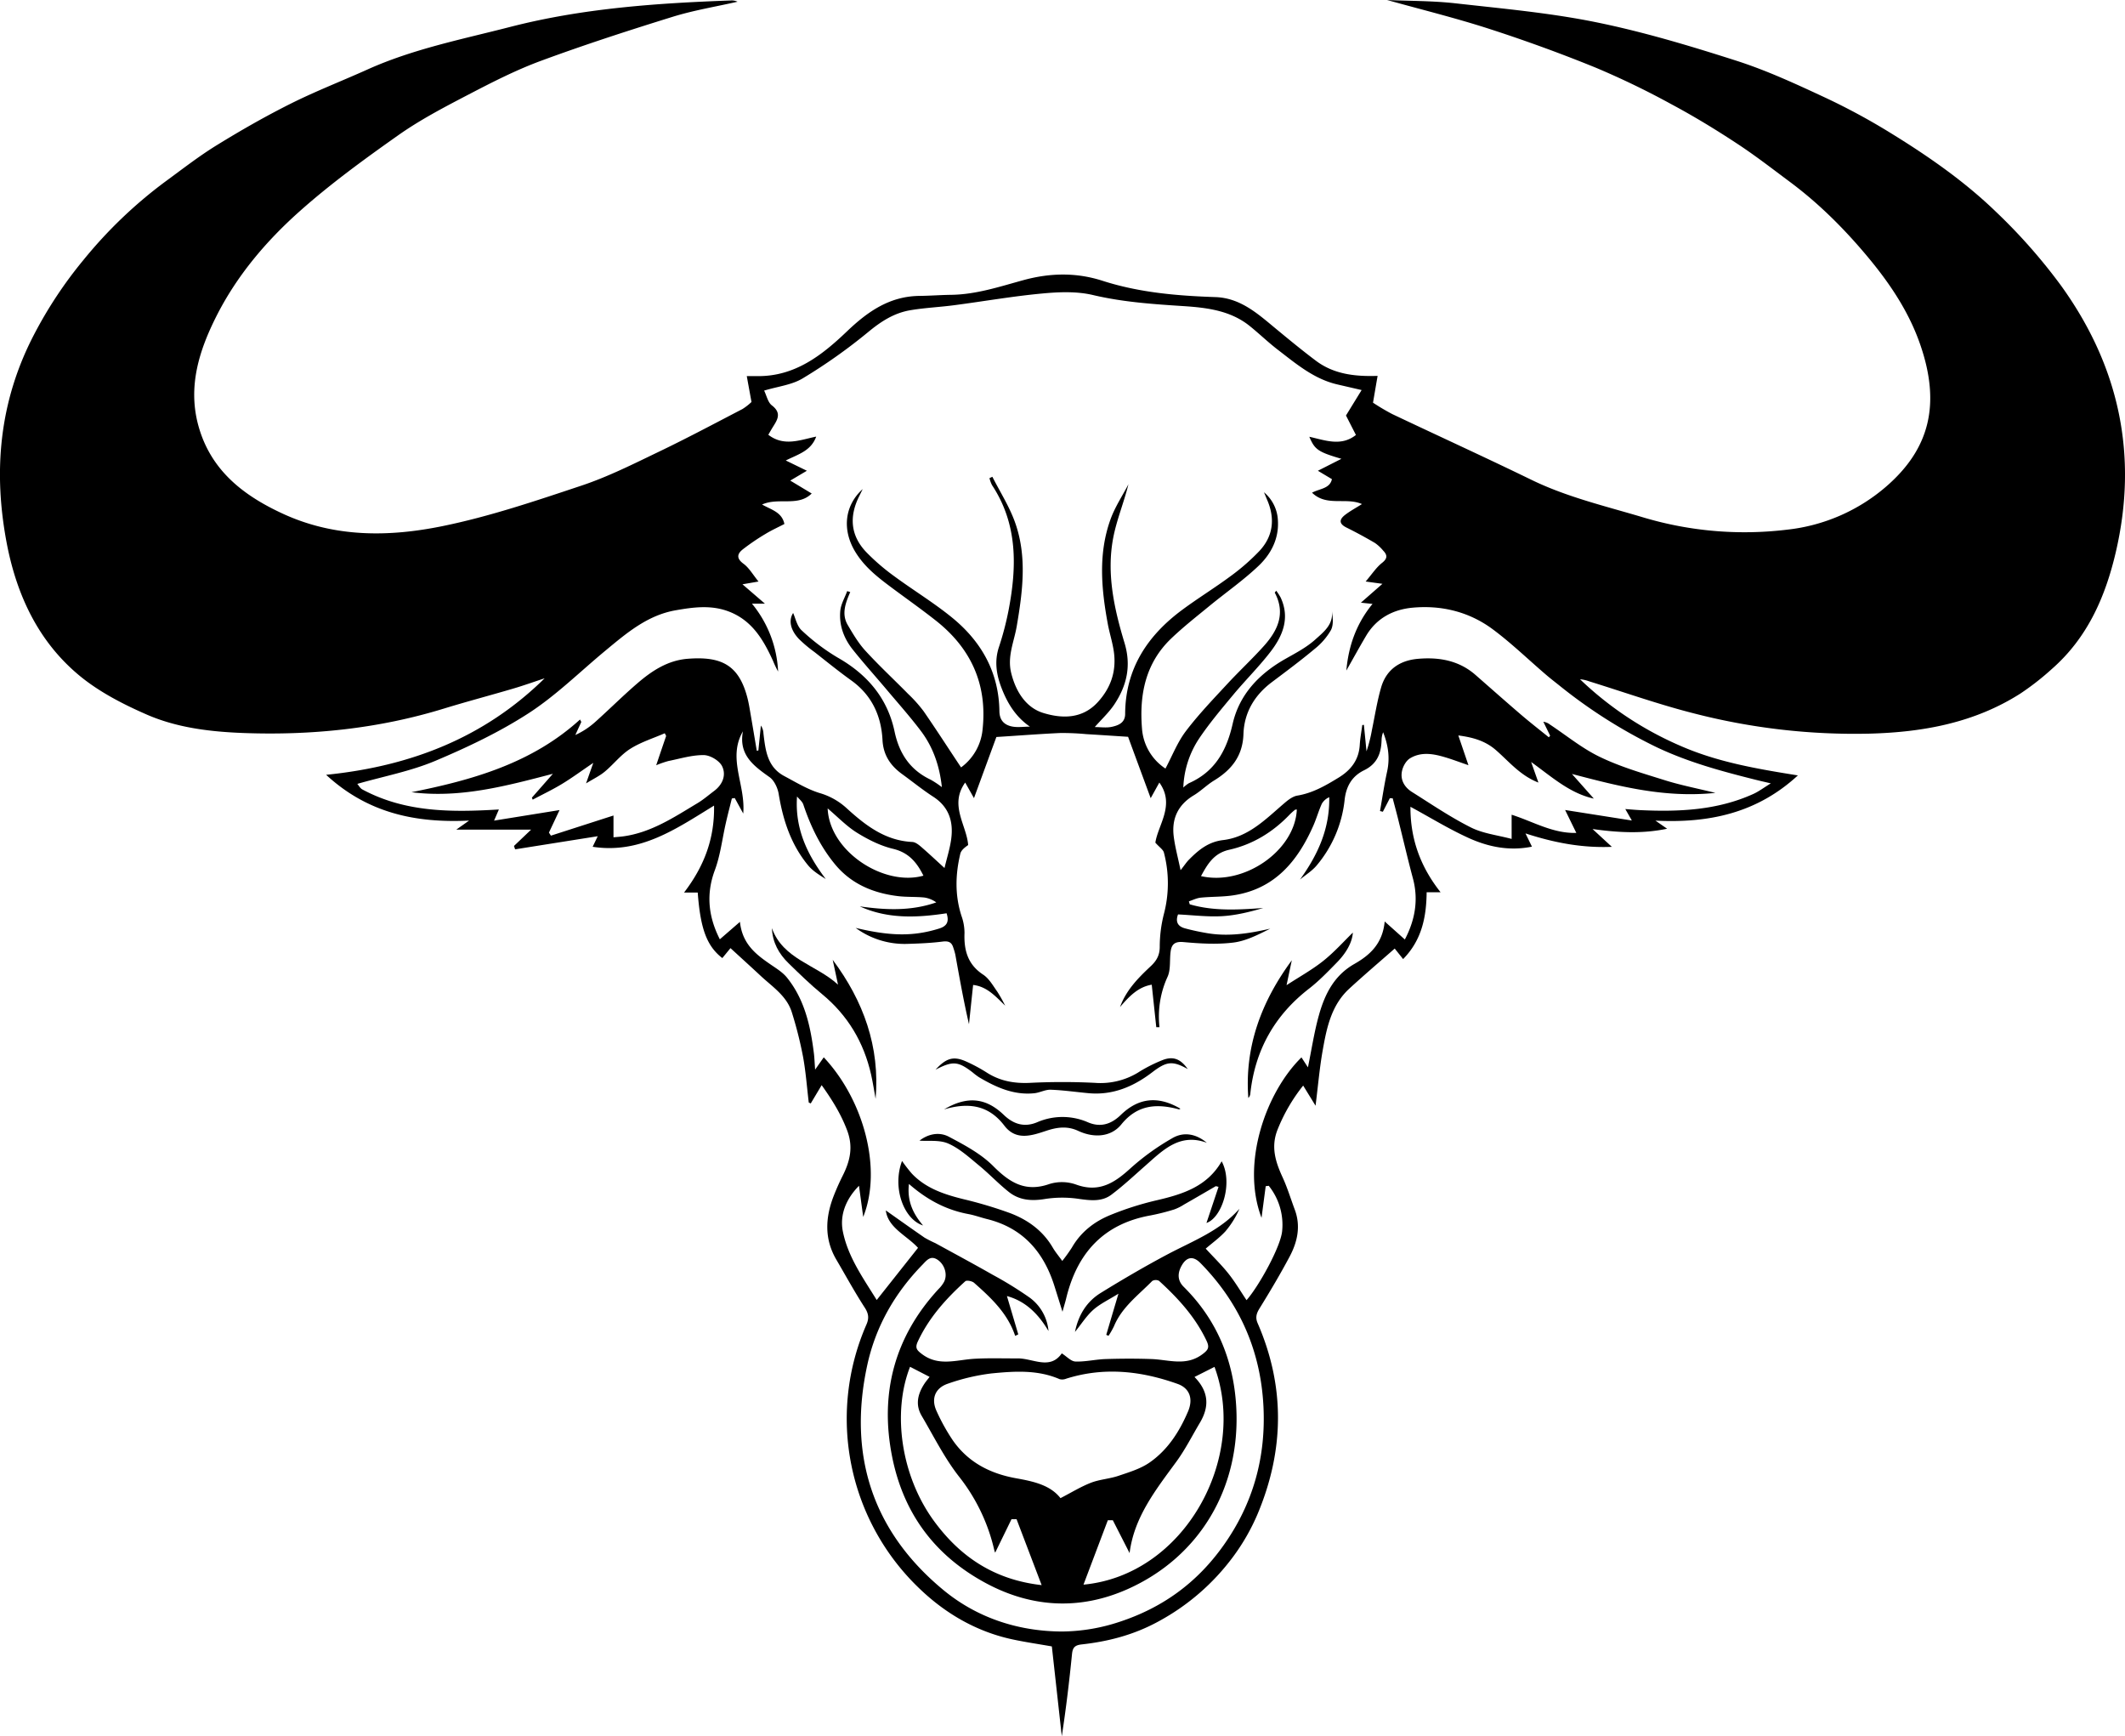 <svg xmlns="http://www.w3.org/2000/svg" viewBox="0 0 1067.85 872.35"><g id="Layer_1" data-name="Layer 1"><path d="M808.31,545.7l-4.22-5.29c-7.77,6.84-15.44,13.35-22.84,20.16-9.12,8.38-11.4,19.9-13.41,31.33-1.5,8.51-2.24,17.15-3.53,27.48-2.45-4-4.2-6.83-6.22-10.13a87,87,0,0,0-12.79,21.93c-3.58,8.8-1.14,16.38,2.49,24.26,2.4,5.22,4.07,10.78,6.09,16.18,3.09,8.3,1.32,16.2-2.61,23.59-4.7,8.83-9.83,17.46-15.11,26-1.6,2.58-2.17,4.64-.94,7.46,13.87,31.9,13.35,63.92,0,95.75A104.85,104.85,0,0,1,722.87,846a114.16,114.16,0,0,1-37.43,32.45c-12.27,6.73-25.11,10.09-38.67,11.59-3.47.39-4.52,1.59-4.85,4.88-1.37,13.72-3,27.42-5.13,41.24l-5-45.12c-7-1.24-13.74-2.2-20.33-3.65-17.57-3.87-32.87-12.77-45.59-24.85a117.94,117.94,0,0,1-27.24-133.24c1.35-3.12,1.11-5.42-.81-8.41-5.07-7.83-9.54-16-14.28-24.1-6.23-10.57-5.58-21.41-1.27-32.36,1.31-3.32,2.77-6.6,4.37-9.79,3.68-7.32,5.46-14.37,2.31-22.79s-7.72-15.63-12.83-22.81l-5.49,9.19-1-.46c-.92-7.69-1.48-15.45-2.88-23.06a200.46,200.46,0,0,0-5.6-22.21c-2.59-8.42-10-13-16-18.67-4.79-4.46-9.64-8.85-14.85-13.63l-4.1,5c-7.75-6-11-14.6-12.36-32.94h-6.86c9.88-12.94,15.39-26.79,15.06-43.67-19,11.64-37.05,24.37-61,20.69l2.55-5.31-41.51,6.59-.58-1.69,8.63-8.22H332.53l6.41-4.53c-27,1.29-51-3.79-71.84-23,42.55-4.28,79.58-18.74,109.81-48.49-5.27,1.74-10.5,3.61-15.82,5.18-11.6,3.42-23.3,6.5-34.86,10.05-32.88,10.1-66.58,13.53-100.81,12.25-16.59-.63-33.24-2.62-48.48-9.27-12-5.24-24.17-11.51-34.14-19.84-20.13-16.82-30.93-39.63-36-65.23C99.62,301,102.75,265.69,120.29,232a212.69,212.69,0,0,1,25-37.71,227.44,227.44,0,0,1,40.7-39c8.62-6.3,17.06-12.9,26.13-18.49,12.11-7.46,24.51-14.55,37.23-20.91,12.56-6.28,25.71-11.37,38.53-17.14,22.94-10.33,47.49-15.16,71.67-21.38C395.93,68,433,65.43,470.32,64.07a6.68,6.68,0,0,1,3.52.63c-10.89,2.48-22,4.29-32.63,7.58C419,79.17,396.84,86.35,375,94.41c-12.68,4.68-24.84,10.93-36.85,17.19s-23.87,12.47-34.78,20.16c-17,12-34,24.36-49.52,38.18-17,15.12-31.8,32.6-42.11,53.2-8.47,16.9-14,34.6-9.06,53.7,5.88,22.61,22.09,35.58,42.47,45,26.19,12.14,53.52,11.83,80.51,6.31,23.69-4.84,46.83-12.69,69.84-20.36,13.29-4.44,26-10.84,38.67-16.93,14.22-6.82,28.16-14.25,42.17-21.53a28.63,28.63,0,0,0,4.52-3.53c-.78-4.25-1.52-8.3-2.37-13,2.54,0,4,0,5.5,0,18.76.15,32.36-10.55,44.82-22.46,10.47-10,21.46-17.68,36.5-17.84,5.28-.06,10.56-.47,15.84-.54,12.58-.16,24.4-4.11,36.31-7.37,13.39-3.67,26.6-3.94,39.79.31,18.47,5.95,37.54,7.55,56.77,8.2,12.35.43,21,8.13,29.8,15.43,6.78,5.6,13.56,11.2,20.58,16.48,8.81,6.65,19.17,8.08,31.09,7.67-.78,4.5-1.46,8.5-2.31,13.47a110.88,110.88,0,0,0,9.64,5.71c23.33,11.07,46.82,21.78,70,33.06,18,8.76,37.37,13.23,56.39,18.94a177.62,177.62,0,0,0,72.08,6.09,91.11,91.11,0,0,0,49.78-21.67c21.93-19,27.39-41.42,17.15-71.18-5.54-16.1-14.78-30.09-25.61-43.2-11.85-14.34-24.83-27.41-39.73-38.53-8.84-6.58-17.56-13.36-26.76-19.39-10.63-7-21.51-13.63-32.7-19.62a410.4,410.4,0,0,0-38.43-18.58Q878.72,87.1,851.59,78.33c-16.86-5.46-34.12-9.69-51.35-14.5,11.46.51,23,.39,34.39,1.67,23.7,2.67,47.58,4.79,70.89,9.55,23.75,4.84,47.12,11.88,70.24,19.28,15.14,4.85,29.73,11.59,44.18,18.32a327.27,327.27,0,0,1,33.58,18.15c18.79,11.57,37,24.22,52.84,39.57a280.26,280.26,0,0,1,32.6,37c29.11,40.38,38.9,85.14,27.44,134.06-5.27,22.49-14.28,42.91-32.06,58.49a133.16,133.16,0,0,1-15.93,12.43c-23.14,14.72-49,19.4-76,20.09a322.91,322.91,0,0,1-87.64-10.1c-17.91-4.52-35.39-10.75-53.06-16.22a17,17,0,0,0-4.49-1,170.38,170.38,0,0,0,50.22,33.35c18.75,8.25,38.45,11.62,59.24,14.95-20.53,18.93-44.57,24.07-71.57,22.72l5.87,4.07c-12.63,2.64-24.76,1.92-37.48.15l9.71,8.95c-15.13.61-29-2.07-43.41-6.75,1.34,2.74,2.2,4.5,3.24,6.65-11.44,2.33-22.05.1-32-4.44s-19-10.14-29.05-15.59c-.07,16.17,5,30.11,15.14,42.94h-7C820,524.49,817.73,536.14,808.31,545.7ZM586.17,449.4A26.75,26.75,0,0,0,597,430.16c2.4-22.53-5.86-40.61-23.48-54.51-7.18-5.67-14.67-10.94-22-16.4s-14.31-10.82-19-19c-6-10.55-4.9-22.42,4.22-30.7-.83,1.68-1.24,2.55-1.67,3.41-5.17,10.2-4.57,19.86,3.46,28.27a107,107,0,0,0,13.72,11.86c9.82,7.26,20.35,13.6,29.76,21.33,14.57,12,23.18,27.47,23.43,46.75.06,4.54,2.42,6.76,6,7.6,3,.69,6.2.14,9.32.14-7.24-5-11.38-11.92-14.3-19.55-2.53-6.59-3.61-13.35-1.25-20.45A149,149,0,0,0,610,370.66c4.24-21.91,4.73-43.39-8.27-63.09a15.43,15.43,0,0,1-1.28-3.51l1.45-.68c3.81,7.49,8.4,14.7,11.26,22.53,6.29,17.25,4,34.87,1,52.49-1.3,7.75-4.85,15.15-2.81,23.51,2.32,9.46,7.5,17.51,16.17,20.15,9.18,2.8,19.55,3.2,27.49-5.6,6.24-6.91,9-14.76,8.11-23.77-.52-5.21-2.28-10.29-3.23-15.47-3.24-17.59-4.85-35.24,1.39-52.48,2.22-6.15,5.94-11.75,9-17.6-2.3,9.26-5.92,17.88-7.64,26.87-3.46,18,.48,35.69,5.67,52.85,3.5,11.55,1.12,21.5-5.14,30.93-2.68,4-6.37,7.42-9.82,11.34,2.92,0,5.88.48,8.59-.12,3.27-.72,6.66-2,6.69-6.44.1-22.67,11.17-39.41,28.78-52.41,7.9-5.84,16.3-11,24.19-16.84A108.19,108.19,0,0,0,736,340.76c7-7.43,8.06-16.22,4.06-25.6-.57-1.34-1.11-2.69-1.67-4a19.52,19.52,0,0,1,7,14.17c.57,9.18-3.46,16.83-9.66,22.75-7.7,7.34-16.55,13.47-24.8,20.25-6.53,5.36-13.2,10.58-19.28,16.42-12.82,12.33-15.93,28.11-14.56,45.06a26.3,26.3,0,0,0,11.79,20.17c3.4-6.39,6-13.16,10.2-18.72,6.33-8.36,13.66-16,20.79-23.7,6-6.49,12.48-12.51,18.38-19.07,7-7.76,11.14-16.37,5.58-26.86-.06-.11.3-.43.73-1a30.13,30.13,0,0,1,2.21,3.42c4.83,10.41,1,19.41-5.28,27.49-5.81,7.49-12.6,14.21-18.67,21.52s-12,14.32-17.19,22.08a47.55,47.55,0,0,0-7.77,24.38,16.92,16.92,0,0,1,2.79-2.18c13.06-5.75,18.94-16.33,22-29.82,3.38-14.84,13.35-25.18,26.48-32.63,5.18-2.94,10.62-5.76,15-9.7,4.14-3.75,9.46-7.65,8.33-14.81.53,3.48,1,7.23-.4,10a33.2,33.2,0,0,1-8.15,9.44c-7,5.86-14.36,11.33-21.67,16.83-8.7,6.56-13.81,15.31-14.16,26-.37,11-5.95,17.95-14.78,23.34-3.57,2.18-6.59,5.27-10.18,7.43-7.94,4.77-11.2,11.76-10.08,20.69.66,5.29,2.1,10.48,3.44,16.93,2-2.49,2.94-4,4.18-5.25,4.81-4.86,9.74-9,17.22-9.88,12.88-1.54,21.58-10.72,30.87-18.64,1.86-1.59,4.12-3.32,6.4-3.7,7.75-1.28,14.27-5.07,20.77-9.05,6.17-3.78,10.15-8.88,10.6-16.41.2-3.35.84-6.68,1.27-10l.81-.09,1.32,13.3a75.49,75.49,0,0,0,2.71-10.67c1.48-7.15,2.6-14.41,4.62-21.4,2.59-9,9.36-13.6,18.46-14.4,10.61-.94,20.65.79,29,8.11,7.51,6.57,15,13.21,22.55,19.69,4.66,4,9.5,7.76,14.27,11.62l.66-.81-3.42-7a7,7,0,0,1,3.39,1.45c8.33,5.52,16.2,12,25.13,16.27,10.37,5,21.6,8.23,32.63,11.69,7.88,2.47,16.05,4.05,25.34,6.33-25.59,2.67-48.65-3.36-72.11-9.51l11,12.39c-12.14-2.71-20.91-10.77-31.5-18.4l3.65,10.34c-9.22-3.58-14.82-10.64-21.39-16.34-5.52-4.8-11.93-6.43-18.86-7.34l5.09,14.95c-4.71-1.61-8.33-3-12-4.07-5.83-1.73-11.86-2.72-17.34.6-1.92,1.16-3.48,3.88-4,6.17-1.07,4.58,1.14,8.36,5,10.78,9.75,6.13,19.32,12.66,29.58,17.8,6.15,3.09,13.45,3.88,20.46,5.76V473.17c11,3.51,20.68,9.47,32.51,9.14l-5.63-11.51,33.53,5.28-3.29-5.76c3,.22,5.13.43,7.28.53,19.57.94,38.9.13,57.14-8.15,2.63-1.2,5-3,8.71-5.29-3.56-.83-5.36-1.23-7.15-1.68-17.28-4.32-34.34-8.88-50.64-16.68a255.29,255.29,0,0,1-48.87-31.12c-2.13-1.69-4.29-3.36-6.36-5.14-9-7.7-17.52-16-27-23-11.8-8.65-25.65-12-40.19-10.62-9.66.93-17.91,5.31-23.1,14-3.41,5.75-6.62,11.63-10,17.57,1.1-12.35,5-23.54,13.16-33.49l-5.85-.61,10.83-9.48L789.48,356c3.25-3.79,5.35-7.09,8.25-9.37s2.64-4,.53-6.19a20.52,20.52,0,0,0-4.11-3.81q-7-4.12-14.36-7.77c-4-2-3.45-4.2-.54-6.41,2.51-1.92,5.33-3.43,8.38-5.36-8-3.56-17.77,1.45-25.09-5.72,4-2.11,8.93-2,10-6.8l-7.06-4.22,11.83-6c-11.79-3.46-13.41-4.64-16.13-11.08,7.94,1.77,16,5,23.42-.91-2.09-4.07-3.84-7.49-5-9.77,2.94-4.77,5.22-8.5,7.86-12.79L775.34,257c-11.68-2.68-20.57-10.2-29.71-17.23-5-3.81-9.48-8.17-14.35-12.1-9.53-7.69-21.06-9.2-32.7-10-15.47-1-30.85-2-46.1-5.6-8.12-1.93-17.07-1.57-25.5-.78-14.72,1.36-29.31,3.92-44,5.85-7.43,1-15,1.31-22.33,2.56-8.19,1.39-14.8,5.68-21.3,11.08a273.93,273.93,0,0,1-32.72,23.13c-5.46,3.32-12.48,4.07-19.42,6.17,1.26,2.53,1.87,5.88,3.87,7.41,5.44,4.17,2.43,7.73.09,11.59-.6,1-1.16,2-1.86,3.19,7.9,6.08,16,2.58,24.07.92-2.64,7.24-9,8.84-15.29,12l10.6,5.16-8.35,4.94,10.77,6.49c-6.87,6.8-16.62,1.78-24.94,5.54,4.76,2.69,10,3.83,11.22,9.78-3.31,1.72-6.57,3.19-9.6,5.05a110.81,110.81,0,0,0-11.33,7.72c-2.84,2.26-3.25,4.55.4,7.22,2.81,2.06,4.67,5.43,7.53,8.92l-8.07,1.39,11.3,9.74H481.1a57.73,57.73,0,0,1,13.13,34.09,53.2,53.2,0,0,1-2.59-5.45c-4.82-10.54-10.5-20.24-22.19-24.71-8.88-3.39-17.77-2.17-26.71-.61-14.23,2.49-24.72,11.52-35.33,20.31-12.78,10.59-24.73,22.46-38.57,31.42-14.72,9.52-30.86,17.17-47.07,24-12.3,5.15-25.7,7.68-39,11.49.78.89,1.44,2.2,2.49,2.77,21.5,11.58,44.79,11.55,68.66,10.09l-2.42,5.6,32.9-5.3-5.33,11.32,1,1.53,31.44-10.12v10.95c1.67-.16,3.31-.26,4.94-.48,14.07-1.93,25.57-9.65,37.34-16.71,2.9-1.75,5.5-4,8.23-6.05,4.35-3.22,6.25-8.06,4.06-12.49-1.38-2.8-6-5.54-9.2-5.57-6-.06-11.95,1.82-17.91,3a52.86,52.86,0,0,0-6,2.09c1.93-5.72,3.46-10.22,5-14.72l-.69-1.35c-5.81,2.53-12,4.44-17.31,7.8-4.79,3-8.43,7.83-12.86,11.5-2.58,2.15-5.71,3.62-9.39,5.89l3.63-10.3c-5.93,4-10.68,7.53-15.71,10.57-4.76,2.89-9.81,5.29-14.73,7.9l-.41-1,10.56-12c-23.58,6.16-46.69,12.37-71.07,9.26,30.77-6.16,60.54-14.54,84.7-36.52l.64,1.22c-1,2.19-2,4.38-3,6.56a39.45,39.45,0,0,0,10-6.55c7.07-6.33,13.8-13.05,21-19.26,7.37-6.38,15.42-11.73,25.6-12.5,16.84-1.28,25.65,3.12,29.92,19.8.67,2.63,1.09,5.33,1.55,8,1.06,6.14,2.08,12.29,3.12,18.44l.8-.16,1.26-12.51a7.28,7.28,0,0,1,1.28,3.91c1,8.34,1.85,16.88,10.47,21.46,5.77,3.07,11.47,6.56,17.63,8.49a34.06,34.06,0,0,1,13.49,7.46c9.47,8.65,19.48,16.51,33.22,17.16,1.51.07,3.13,1.33,4.39,2.41,3.86,3.33,7.58,6.84,11.79,10.68,1.19-5,2.72-9.75,3.37-14.59,1.17-8.71-1.11-16.09-9-21.21-5.39-3.48-10.39-7.56-15.59-11.33-5.95-4.31-9.59-9.6-9.95-17.41C546,423.24,541.18,413,531,405.7c-6.32-4.54-12.37-9.45-18.49-14.26a68.27,68.27,0,0,1-7.8-6.55c-4.58-4.85-5.14-9.62-2.93-13.07,1.18,2.53,1.91,6.56,4.31,8.74a102.82,102.82,0,0,0,18.09,13.67c14.87,8.46,25,20.34,28.57,37.11,2.35,11.17,7.85,19.37,18.22,24.27a48.86,48.86,0,0,1,5.56,3.7c-1.15-10.65-4.37-20-10.51-28.17-5.41-7.16-11.4-13.89-17.19-20.76s-11.6-13.31-17.09-20.2c-4.48-5.62-6.94-12.25-6.26-19.45.32-3.38,2.27-6.61,3.47-9.91l1.53.48c-2.34,5.41-4.52,11-1.24,16.56,2.64,4.5,5.36,9.11,8.86,12.93,6.87,7.5,14.36,14.45,21.5,21.71a69.52,69.52,0,0,1,7.78,8.71C573.78,430.48,579.9,440,586.17,449.4Zm-53,80.63c17.66,4.22,29.16,4.32,41.93.35,3.81-1.18,5.25-3.29,3.79-7.69-14.86,2.26-29.56,2.93-43.61-3.47,12.88,1.84,25.68,2.46,38.44-2a13.77,13.77,0,0,0-6.08-2.46c-4.4-.43-8.87-.16-13.25-.7-12.41-1.52-23.43-6.1-31.58-16-7.33-8.88-12.25-19.1-15.9-30-.51-1.53-2.08-2.71-3.17-4.06-1.14,16.3,5.24,29.35,14.44,41.48-3.25-2.06-6.55-4.06-8.86-6.86-8.59-10.39-12.63-22.69-14.79-35.85-.5-3.05-2.22-6.79-4.61-8.49-8-5.67-15.59-11.18-13.37-23-7.89,13.62,1.43,26.73.16,41.29l-4.27-7.78-1.45.22c-1,4.08-2.08,8.15-3,12.24-1.83,7.95-2.74,16.23-5.56,23.8-4.65,12.47-3,23.86,2.52,34.71L475.05,527c1.21,11.25,8.17,16.44,15.46,21.45,2.91,2,6.09,3.94,8.24,6.64,8.83,11,11.76,24.29,13.46,37.92.28,2.23.35,4.48.62,8.23l4.34-6.18c20,21.27,29.51,55.94,19.83,80.19q-1.07-7.82-2.12-15.65c-6.64,6.72-9.76,14.79-8.1,23,2.57,12.78,10.25,23.47,17,34.39l20.76-26.21c-5.59-6.17-15.07-10-16.19-18.8,6,4.24,12.69,9,19.48,13.69a59.24,59.24,0,0,0,5.45,2.77c9.64,5.28,19.31,10.48,28.86,15.92a188.68,188.68,0,0,1,18.48,11.41,23.32,23.32,0,0,1,9.49,16.82c-5-8.44-11.4-15-20.89-17.58l5.7,19.25-1.56.76c-3.79-11.39-12.14-19.12-20.65-26.67-1-.88-3.71-1.41-4.42-.77-9.62,8.69-18.2,18.21-23.8,30.15-1.54,3.26-.68,4.39,2,6.41,8.31,6.29,17.14,3,25.93,2.41,7.37-.46,14.78-.17,22.17-.22,7.73-.06,16.26,6,22.2-2.53,2.48,1.57,4.61,4,6.82,4.1,5,.19,10.14-1.08,15.23-1.24,7.69-.24,15.4-.28,23.09,0,8.61.33,17.29,3.73,25.49-2.39,2.91-2.17,3.73-3.38,2.1-6.81-5.63-11.91-14.28-21.36-23.86-30.09a3.52,3.52,0,0,0-3.43.07C675.27,714.55,667,720.54,663,730.2a41.38,41.38,0,0,1-2.73,4.78l-1.14-.49c1.9-6.42,3.8-12.83,6.13-20.67-4.78,3-9.1,5-12.53,8s-5.91,7-9.32,11.21c1.83-8.92,6.13-15.39,13-19.63,11.07-6.83,22.32-13.41,33.81-19.5,12.51-6.61,26-11.65,35.83-22.73A44.9,44.9,0,0,1,719,682.51c-3,3.26-6.63,5.86-9.89,8.67,4.15,4.51,8.08,8.33,11.46,12.59s6,8.76,9.06,13.3c6.18-7,17.14-26.82,17.89-34.7a31.31,31.31,0,0,0-6.73-22.76l-1.53.2-2.1,15.89c-10.47-27.52,2.32-63.24,20.07-80.6l3.25,5c1.88-9.14,3.17-17.84,5.53-26.24,2.92-10.44,7.57-19.87,17.75-25.68,7.67-4.36,14.25-10.08,15.29-21.37l10.13,9.05c5-9.51,7-19.69,4.07-30.66-2.47-9.18-4.61-18.45-6.92-27.67-1-4.21-2.16-8.4-3.25-12.59l-1.44-.07-3.51,6.81-1.43-.36c1.17-6.62,2.13-13.28,3.57-19.84,1.51-6.88.54-13.34-2-19.74a11.33,11.33,0,0,0-.78,3.9c-.19,6.68-2.2,12-8.84,15.22-5.91,2.9-9,7.88-9.75,15a61.11,61.11,0,0,1-14.06,32.83c-2.31,2.74-5.54,4.72-8.35,7.05,9-12.48,15-25.6,14.69-41.37a8,8,0,0,0-3.71,3.27c-1.61,3.55-2.67,7.36-4.24,10.94-7.92,18-19.52,32-40.34,35.1-5.37.81-10.87.61-16.29,1.16-2,.2-4,1.21-5.94,1.85l.42,1.49c12.12,3.53,24.47,2.74,36.94,1.86-6.91,2-13.87,3.73-20.89,4.11-7.22.39-14.51-.54-21.93-.89-1.36,3.65-.19,6,3.49,7s7.29,1.75,11,2.39c10.76,1.86,21.25.2,31.84-2.23-6.05,3-12.2,6.23-18.66,7-8.19,1-16.67.49-24.94-.26-4.12-.37-5.86.94-6.4,4.42-.67,4.34.12,9.21-1.58,13a47.82,47.82,0,0,0-4.06,25.36l-1.62,0c-.75-7-1.49-14-2.28-21.37-6.87,1.13-11.47,6-15.94,11.23,3.07-8.48,9.12-14.62,15.43-20.52,2.86-2.68,4.51-5.43,4.53-9.69A67.1,67.1,0,0,1,688.11,523a60.73,60.73,0,0,0,0-30.79c-.37-1.52-2.25-2.67-4.3-5,1.3-8.92,10.07-19,2-30.2l-4.35,7.85c-4.14-11.25-8-21.66-11.36-30.84-7.35-.47-14.2-.94-21.06-1.34a125.39,125.39,0,0,0-13.12-.56c-10.54.49-21.07,1.32-32,2-3.36,9.16-7.17,19.54-11.26,30.71l-4.41-7.82c-8.12,11.3.72,21.37,1.49,31.4-1.75,1.21-3.54,2.63-3.95,4.38-2.49,10.42-2.76,20.85.59,31.23a25.34,25.34,0,0,1,1.52,8.51c-.34,8.66,1.57,15.88,9.39,21,3,2,4.94,5.54,7.1,8.57a72.69,72.69,0,0,1,3.94,7c-4.9-4.76-9.21-9.62-16.1-10.4-.73,6.89-1.41,13.3-2.08,19.72-2.73-11.83-4.78-23.4-6.87-35a33.37,33.37,0,0,0-1-3.43c-.81-2.73-2.36-3.47-5.36-3.09-5.9.75-11.88,1-17.84,1.17A41.53,41.53,0,0,1,533.16,530ZM636.78,883.55a93.51,93.51,0,0,0,28.9-4.82c21.85-7.15,39.1-19.74,52.38-38.45,14.91-21,21.33-44.33,20.07-69.77-1.39-28-12-52.09-31.67-72.09-3.58-3.63-6.86-3.19-9.37,1.17-2.15,3.73-2.31,7.54.94,10.76,16.63,16.49,25,36.74,26.39,59.78,2.52,41.13-18.37,76-54.59,92.14-23.51,10.46-47.75,9.6-71.25-3.06-25.77-13.87-41.34-35.13-47-63.26-6.39-31.81,1-60.41,23.4-84.59a15.42,15.42,0,0,0,2.7-3.6c1.78-3.62.22-8.47-3.06-10.82-3.63-2.6-5.63,0-7.75,2.22-14,14.32-23.65,31.16-27.87,50.7-9.75,45.12,2.7,83.45,38.27,112.83C594,876.53,614.56,883.43,636.78,883.55Zm-.66-67c5.53-2.85,10.25-5.78,15.34-7.75,4.4-1.7,9.35-1.95,13.84-3.48,5.37-1.82,11.07-3.52,15.64-6.7,9.12-6.34,15-15.54,19.33-25.73,2.59-6.17.88-11.55-5.31-13.75-18.35-6.53-37-8.62-56-2.6a5.17,5.17,0,0,1-3.27.22c-11.1-4.81-22.76-4-34.23-2.88A103.55,103.55,0,0,0,579.65,759c-6.6,2.19-8.65,7.68-5.75,13.88A98.88,98.88,0,0,0,582,787.46c7.66,11,18.62,16.71,31.72,19.08C622.26,808.08,630.91,809.85,636.12,816.53Zm-75.58-66c-9,22.88-4.66,54.82,12.18,77.69,13,17.66,30,29.31,53.95,32l-12.6-33.1-2.56,0-8.19,16.79a7.56,7.56,0,0,1-.45-1.24,93,93,0,0,0-17.64-36.87c-7.36-9.37-12.77-20.29-18.86-30.64-3.32-5.64-1.94-11.11,1.47-16.26.7-1.06,1.53-2,2.51-3.31Zm142.94,5.11c7.32,7.48,7.46,15,2.71,23-3.9,6.54-7.35,13.43-11.83,19.56-10.35,14.15-21.26,27.9-23.5,45.93l-8.43-16.52-2.5,0L647.69,860c50.66-4.74,82.78-63.53,65.84-109.41ZM754.9,470.54c-.32.06-.73,0-.95.19a30.1,30.1,0,0,0-2.66,2.38c-8.43,8.81-18.52,15-30.38,17.67-7.67,1.72-10.87,7.16-14.16,13.24C728.53,509,754,491.08,754.9,470.54ZM519.13,470c.91,21.68,28.37,39.38,48.13,33.79-3.27-6.59-7.34-11.6-15.27-13.49-6.33-1.51-12.5-4.61-18.08-8.06C528.69,479,524.34,474.42,519.13,470Z" transform="translate(-103.22 -63.83)"/><path d="M709.49,678.29l6.07-18.16-1.37-.34c-5.33,3.09-10.64,6.2-16,9.25a24.38,24.38,0,0,1-4.87,2.44,108.71,108.71,0,0,1-11.87,3c-23.82,4.25-37.07,19.1-42.51,41.92-.42,1.76-1,3.49-1.8,6.5-1.61-5.15-2.85-9.12-4.1-13.09-5.41-17-15.8-29-33.75-33.47-3.14-.77-6.2-1.92-9.37-2.51-11.14-2.07-20.75-7.11-29.94-15.15-1,8.49,2,14.89,7.1,20.86-9.8-3.12-15.58-19.1-10.57-32.4a80.07,80.07,0,0,0,4.93,6.35c7.12,7.5,16.45,10.5,26.17,12.9a211.6,211.6,0,0,1,22.79,6.8c9.11,3.36,16.81,8.84,21.86,17.49,1.27,2.18,2.92,4.12,4.77,6.69a82.86,82.86,0,0,0,4.84-6.74c4.53-7.87,11.37-13.13,19.54-16.42A153.11,153.11,0,0,1,684,667c13.21-3.05,25.74-6.82,33.13-19.69C722.92,658,717.38,675.58,709.49,678.29Z" transform="translate(-103.22 -63.83)"/><path d="M709.67,638c-13.53-5-21.9,3.57-30.63,11.28-5.7,5-11.26,10.25-17.32,14.8-4.77,3.59-10.43,2.93-16.21,2.13a56.46,56.46,0,0,0-17,0c-6.82,1.15-13,.74-18.39-3.55s-9.93-9.18-15.16-13.45c-4.84-4-9.67-8.41-15.28-10.85-4.43-1.91-10-1.09-14.39-1.43,3.71-2.93,9.36-4.78,14.7-2,7.88,4.17,16.14,8.56,22.32,14.76,8.31,8.33,16.21,13.29,28.33,9A21.35,21.35,0,0,1,644,659c11.57,4.21,19.36-.9,27.39-8.25a121.53,121.53,0,0,1,20.82-15C698,632.3,704.24,633.46,709.67,638Z" transform="translate(-103.22 -63.83)"/><path d="M491.12,530.16c5.57,15.66,22.31,18.34,33.22,28.4l-2.67-12.48c15.48,20.74,23.8,43.67,21.56,69.86-.74-4.06-1.35-8.15-2.26-12.17-3.67-16.26-11.72-29.82-24.7-40.5-5.88-4.83-11.34-10.17-16.8-15.48C494.62,543.06,491.41,537.38,491.12,530.16Z" transform="translate(-103.22 -63.83)"/><path d="M752.38,546.31c-.86,4-1.71,8.08-2.64,12.5,6.54-4.26,12.88-7.76,18.46-12.21s10.37-9.85,14.85-14.2c-.33,5.11-3.51,10.4-7.95,14.94s-9,9.29-14.05,13.21c-17.38,13.45-27.18,31-29.52,52.74a3.49,3.49,0,0,1-1,2.2C728.58,589.59,737.16,566.94,752.38,546.31Z" transform="translate(-103.22 -63.83)"/><path d="M573.34,601.28c5.24-5.74,8.85-6.86,14.78-4.39a79.85,79.85,0,0,1,11.23,6c6.63,4.14,13.66,5.37,21.47,5a326.41,326.41,0,0,1,32.66,0,36.34,36.34,0,0,0,21.46-5.07,74,74,0,0,1,12.7-6.46c5.36-2,9-.28,12.45,4.6-7.66-4.27-10.62-3.92-17.85,1.61-9.43,7.21-19.84,11.64-32,10.51-6.35-.58-12.68-1.51-19-1.74-2.75-.1-5.51,1.49-8.31,1.77-10.3,1.05-19.2-3-27.76-8.06a33.63,33.63,0,0,1-3.26-2.47C584.68,597.05,582,596.77,573.34,601.28Z" transform="translate(-103.22 -63.83)"/><path d="M577.62,621.24c11.47-6.81,20.92-6,30,2.73,5,4.82,10.47,6.35,16.77,3.72a32,32,0,0,1,25.74.1c6.16,2.56,11.5.89,16.29-3.76,9-8.77,18.93-9.69,30-3.14-.27.11-.58.37-.79.31-11.1-3-20.84-2.41-28.94,7.59C661.5,635.17,652.9,635.7,645,632c-5.38-2.5-10.46-1.88-16.08,0-7.1,2.34-15.07,5.16-21-2.61C599.87,618.81,589.51,617.69,577.62,621.24Z" transform="translate(-103.22 -63.83)"/></g></svg>